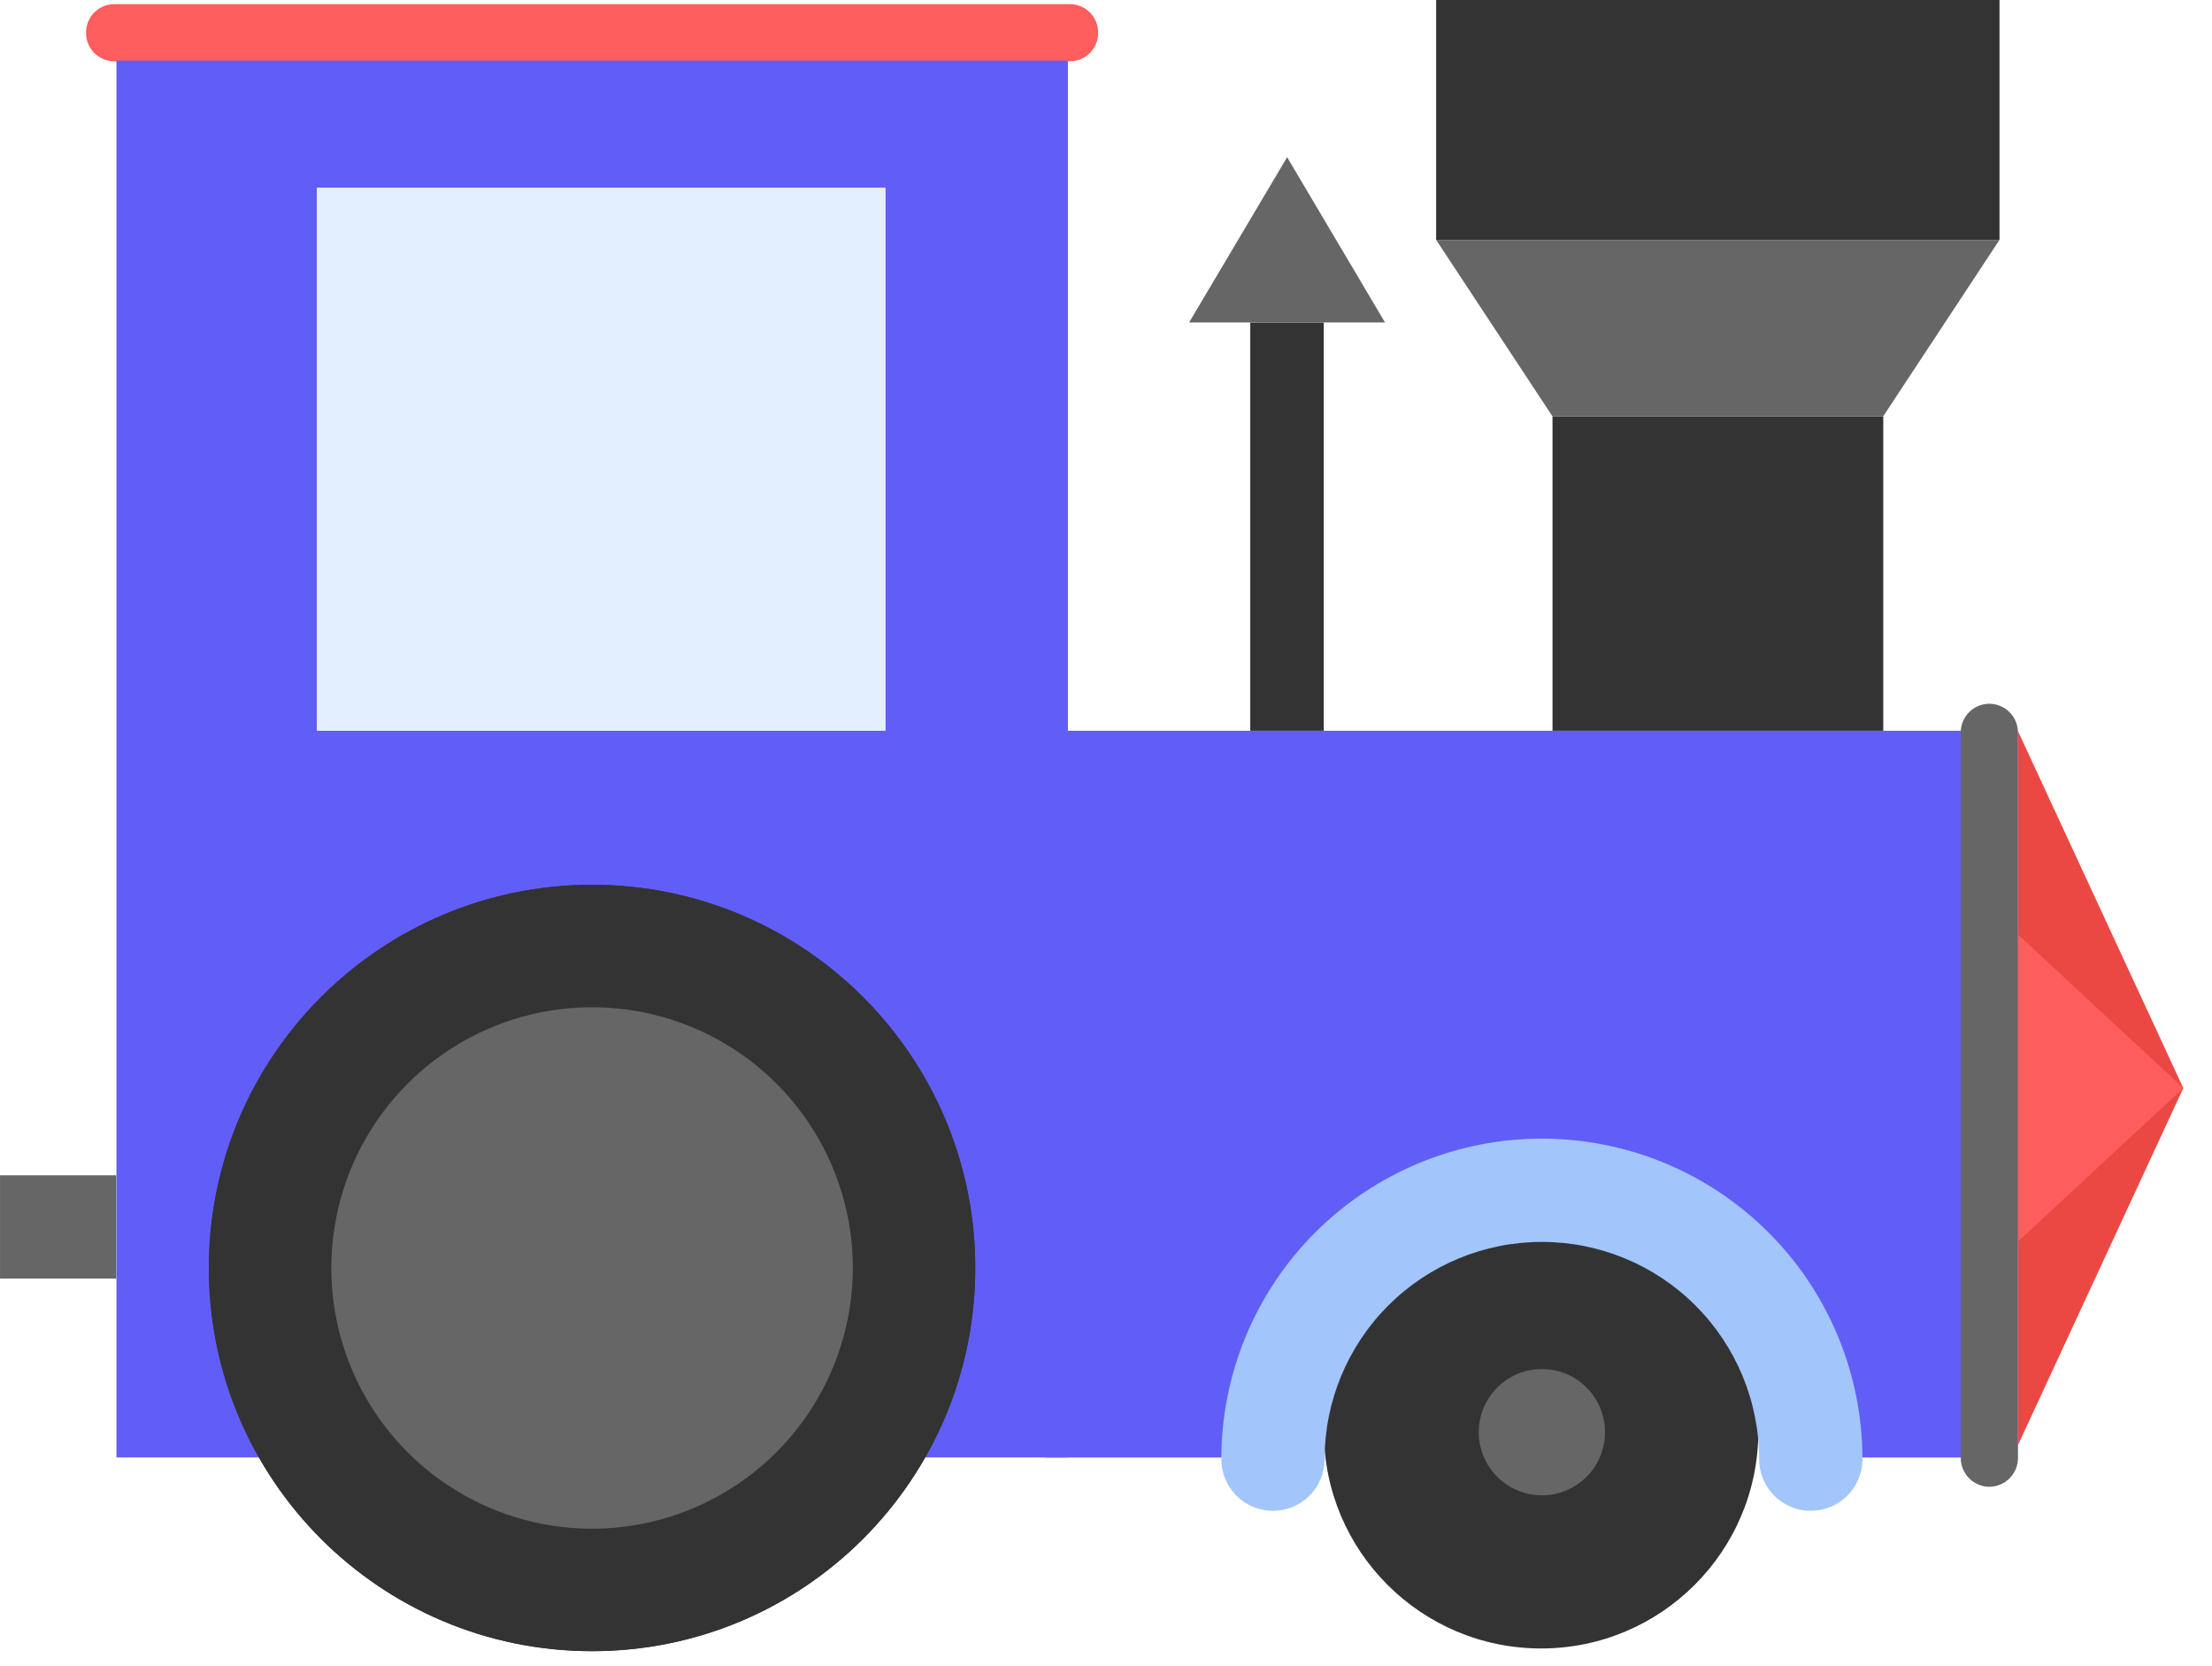<svg width="77" height="58" viewBox="0 0 77 58" fill="none" xmlns="http://www.w3.org/2000/svg">
<path d="M36.387 25.439V50.737H45.59C45.59 48.591 46.443 46.532 47.96 45.015C49.478 43.497 51.536 42.645 53.683 42.645C55.829 42.645 57.887 43.497 59.405 45.015C60.923 46.532 61.775 48.591 61.775 50.737H70.192V25.439H36.387Z" fill="#615EF7"/>
<path d="M37.242 0.144H3.981C3.437 0.144 2.996 0.584 2.996 1.128V1.151C2.996 1.694 3.437 2.135 3.981 2.135H37.242C37.785 2.135 38.226 1.694 38.226 1.151V1.128C38.226 0.584 37.785 0.144 37.242 0.144Z" fill="#FE5D5D"/>
<path d="M37.174 2.113H4.053V50.737H37.174V2.113ZM11.035 25.42V6.537H30.817V25.42H11.035Z" fill="#615EF7"/>
<path d="M0.001 44.51H4.047V40.913H0.001V44.51Z" fill="#666666"/>
<path d="M70.242 50.314V25.442L76.001 37.878L70.242 50.314Z" fill="#EB4844"/>
<path d="M70.242 43.224V32.532L76.001 37.878L70.242 43.224Z" fill="#FE5D5D"/>
<path d="M46.08 11.227H43.522V25.438H46.08V11.227Z" fill="#333333"/>
<path d="M48.213 11.226H41.393L44.805 5.472L48.213 11.226Z" fill="#666666"/>
<path d="M65.557 14.495H54.043V25.438H65.557V14.495Z" fill="#333333"/>
<path d="M69.603 0H49.992V8.349H69.603V0Z" fill="#333333"/>
<path d="M65.553 14.496H54.043L49.992 8.35H69.603L65.553 14.496Z" fill="#666666"/>
<path d="M20.609 57.48C27.976 57.48 33.949 51.508 33.949 44.14C33.949 36.773 27.976 30.801 20.609 30.801C13.242 30.801 7.27 36.773 7.27 44.14C7.27 51.508 13.242 57.48 20.609 57.48Z" fill="#333333"/>
<path d="M20.609 57.48C27.976 57.48 33.949 51.508 33.949 44.14C33.949 36.773 27.976 30.801 20.609 30.801C13.242 30.801 7.27 36.773 7.27 44.14C7.27 51.508 13.242 57.48 20.609 57.48Z" fill="#333333"/>
<path d="M20.61 53.218C18.815 53.218 17.06 52.686 15.567 51.688C14.075 50.691 12.911 49.273 12.224 47.615C11.537 45.956 11.357 44.131 11.708 42.37C12.058 40.609 12.922 38.992 14.192 37.722C15.461 36.453 17.079 35.588 18.84 35.238C20.601 34.888 22.426 35.067 24.084 35.755C25.743 36.441 27.161 37.605 28.158 39.098C29.155 40.59 29.688 42.346 29.688 44.141C29.684 46.547 28.727 48.854 27.025 50.556C25.324 52.257 23.017 53.215 20.61 53.218V53.218Z" fill="#666666"/>
<path d="M53.646 57.386C57.823 57.386 61.208 54 61.208 49.824C61.208 45.647 57.823 42.262 53.646 42.262C49.47 42.262 46.084 45.647 46.084 49.824C46.084 54 49.47 57.386 53.646 57.386Z" fill="#333333"/>
<path d="M53.673 52.055C53.238 52.055 52.813 51.926 52.451 51.684C52.09 51.443 51.808 51.099 51.642 50.697C51.475 50.295 51.432 49.853 51.517 49.426C51.602 49 51.812 48.608 52.12 48.301C52.428 47.993 52.82 47.784 53.247 47.7C53.674 47.616 54.116 47.66 54.518 47.827C54.919 47.994 55.262 48.276 55.503 48.639C55.744 49.001 55.873 49.426 55.872 49.861C55.87 50.444 55.638 51.002 55.226 51.413C54.814 51.824 54.255 52.055 53.673 52.055V52.055Z" fill="#666666"/>
<path d="M63.033 52.594C62.556 52.594 62.099 52.405 61.761 52.067C61.424 51.73 61.235 51.273 61.235 50.796C61.235 48.79 60.438 46.867 59.02 45.448C57.602 44.03 55.678 43.233 53.673 43.233C51.667 43.233 49.744 44.03 48.325 45.448C46.907 46.867 46.11 48.79 46.11 50.796C46.11 51.273 45.921 51.73 45.584 52.067C45.246 52.405 44.789 52.594 44.312 52.594C43.835 52.594 43.378 52.405 43.04 52.067C42.703 51.73 42.514 51.273 42.514 50.796C42.514 47.836 43.689 44.998 45.782 42.905C47.875 40.812 50.713 39.637 53.673 39.637C56.632 39.637 59.471 40.812 61.563 42.905C63.656 44.998 64.832 47.836 64.832 50.796C64.832 51.273 64.642 51.73 64.305 52.067C63.968 52.405 63.51 52.594 63.033 52.594Z" fill="#A2C5FB"/>
<path d="M30.822 6.542H11.035V25.439H30.822V6.542Z" fill="#E3EEFF"/>
<path d="M68.254 50.742V25.493C68.255 25.23 68.36 24.977 68.546 24.791C68.732 24.605 68.984 24.5 69.248 24.499V24.499C69.511 24.5 69.764 24.605 69.951 24.791C70.137 24.977 70.243 25.229 70.246 25.493V50.76C70.245 51.024 70.139 51.277 69.952 51.464C69.765 51.651 69.512 51.757 69.248 51.758V51.758C69.116 51.757 68.985 51.73 68.864 51.678C68.742 51.626 68.632 51.551 68.54 51.456C68.447 51.362 68.375 51.25 68.326 51.128C68.276 51.005 68.252 50.874 68.254 50.742V50.742Z" fill="#666666"/>
</svg>
